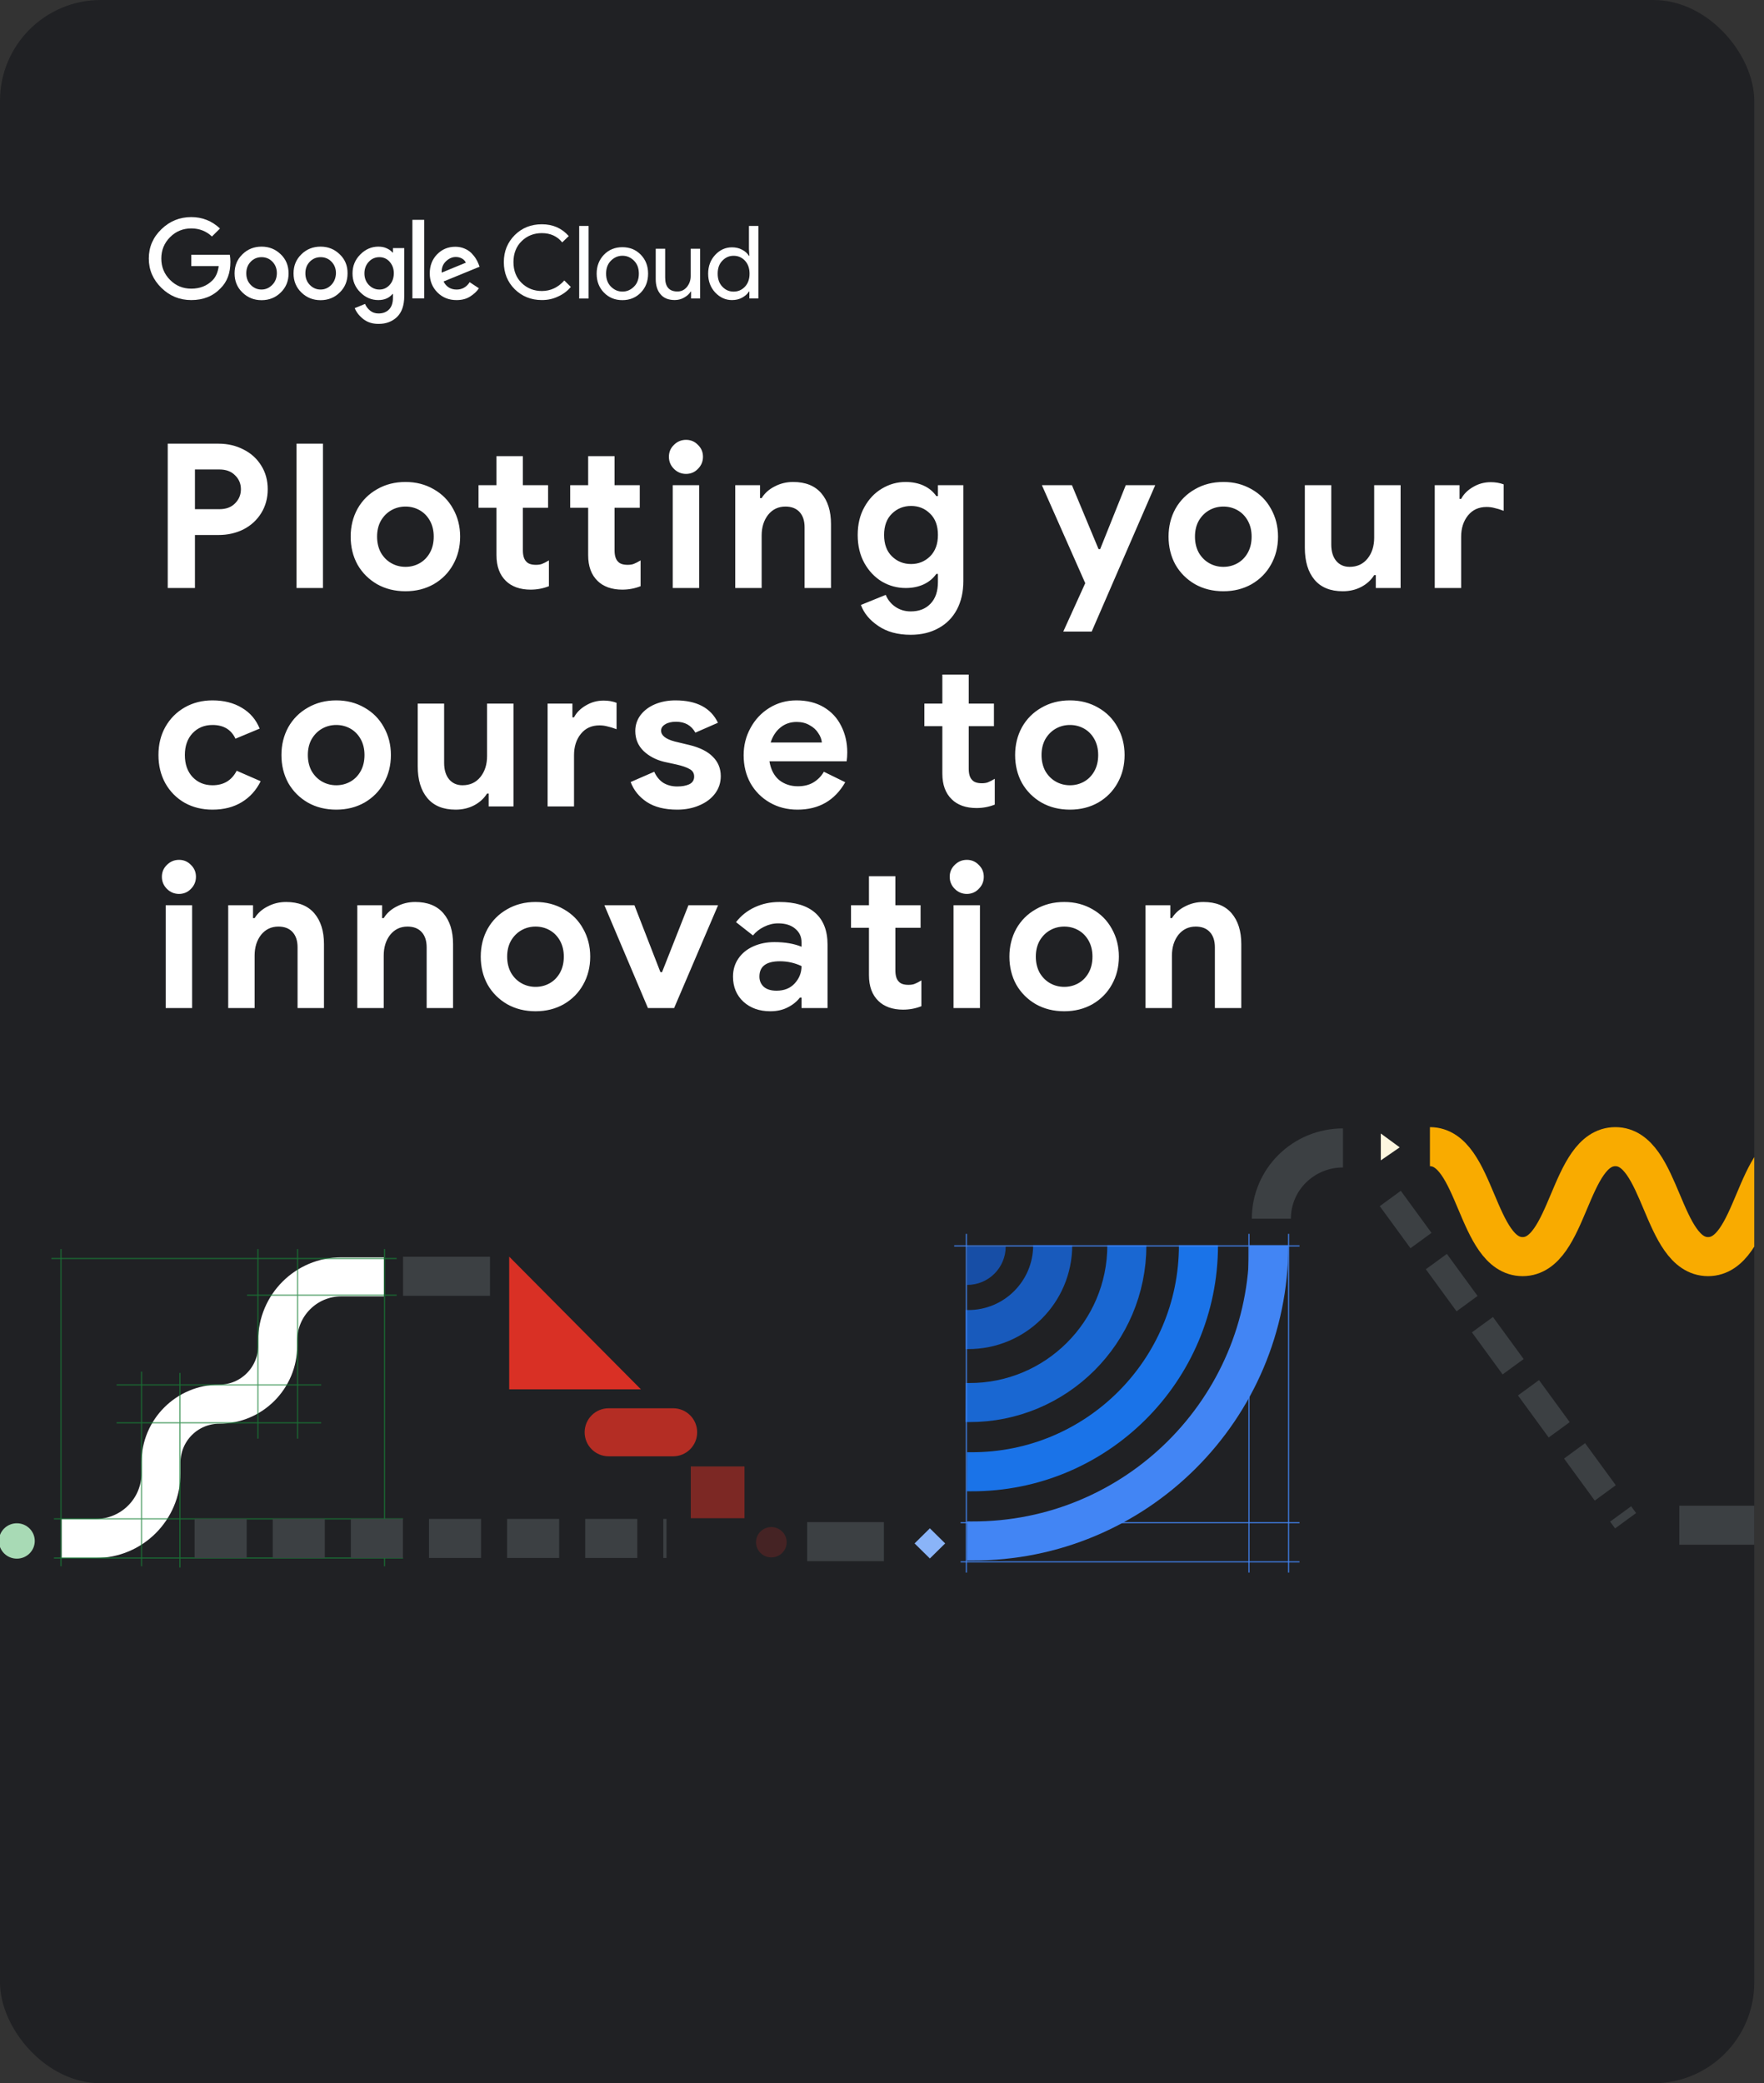 <svg width="105" height="124" viewBox="0 0 105 124" fill="none" xmlns="http://www.w3.org/2000/svg">
<rect x="0" y="0" width="105" height="124" fill="#333333" stroke="none"/>
<g clip-path="url(#clip0)">
<rect width="104.421" height="124" rx="6" fill="#202124"/>
<path d="M79.939 68.328C77.581 68.328 75.676 70.21 75.676 72.54" stroke="#3C4043" stroke-width="2.325" stroke-miterlimit="10"/>
<path d="M82.755 71.336L96.761 90.517" stroke="#3C4043" stroke-width="1.55" stroke-dasharray="3.1 1.55"/>
<path d="M57.56 91.721L57.847 91.722C67.598 91.763 75.524 83.87 75.524 74.119V74.119" stroke="#4285F4" stroke-width="2.325" stroke-miterlimit="10"/>
<path d="M57.56 87.601L57.798 87.602C65.266 87.634 71.337 81.588 71.337 74.119V74.119" stroke="#1A73E8" stroke-width="2.325" stroke-miterlimit="10"/>
<path d="M57.483 83.482L57.672 83.483C62.859 83.504 67.075 79.306 67.075 74.119V74.119" stroke="#1967D2" stroke-width="2.325" stroke-miterlimit="10"/>
<path d="M57.483 79.138L57.62 79.138C60.4 79.15 62.66 76.899 62.66 74.119V74.119" stroke="#185ABC" stroke-width="2.325" stroke-miterlimit="10"/>
<path d="M57.56 75.318L57.573 75.318C58.196 75.32 58.701 74.817 58.701 74.194V74.194" stroke="#174EA6" stroke-width="2.325" stroke-miterlimit="10"/>
<path d="M56.26 91.867L55.349 90.969L54.439 91.867L55.349 92.764L56.26 91.867Z" fill="#8AB4F8"/>
<path d="M85.115 68.252C87.869 68.252 87.869 74.796 90.633 74.796C93.388 74.796 93.388 68.252 96.152 68.252C98.907 68.252 98.907 74.796 101.671 74.796C104.435 74.796 104.425 68.252 107.189 68.252" stroke="#F9AB00" stroke-width="2.325" stroke-miterlimit="10"/>
<path d="M83.316 68.292L82.191 67.469L82.191 69.067L83.316 68.292Z" fill="#FEF7E0"/>
<rect opacity="0.5" x="41.118" y="87.283" width="3.197" height="3.084" fill="#D93025"/>
<path opacity="0.8" d="M34.8 85.252C34.8 84.463 35.44 83.823 36.229 83.823H40.069C40.859 83.823 41.498 84.463 41.498 85.252V85.252C41.498 86.042 40.859 86.682 40.069 86.682H36.229C35.44 86.682 34.8 86.042 34.8 85.252V85.252Z" fill="#D93025"/>
<path d="M30.309 82.695H38.149L30.309 74.797V82.695Z" fill="#D93025"/>
<ellipse opacity="0.2" cx="45.913" cy="91.797" rx="0.913" ry="0.903" fill="#D93025"/>
<path d="M3.667 91.571H5.709C7.849 91.571 9.584 89.836 9.584 87.696V87.05C9.584 85.132 11.138 83.578 13.056 83.578V83.578C14.973 83.578 16.528 82.023 16.528 80.105V79.789C16.528 77.696 18.224 76 20.317 76H22.849" stroke="white" stroke-width="2.325"/>
<g opacity="0.8">
<line opacity="0.8" x1="3.21" y1="92.736" x2="23.991" y2="92.736" stroke="#188038" stroke-width="0.077"/>
<line opacity="0.8" x1="3.058" y1="74.909" x2="23.61" y2="74.909" stroke="#188038" stroke-width="0.077"/>
<line opacity="0.8" x1="14.704" y1="77.09" x2="23.61" y2="77.09" stroke="#188038" stroke-width="0.077"/>
<line opacity="0.8" x1="3.21" y1="90.405" x2="23.991" y2="90.405" stroke="#188038" stroke-width="0.077"/>
<line opacity="0.8" x1="15.352" y1="74.346" x2="15.352" y2="85.629" stroke="#188038" stroke-width="0.077"/>
<line opacity="0.8" x1="22.888" y1="74.346" x2="22.888" y2="93.226" stroke="#188038" stroke-width="0.077"/>
<line opacity="0.8" x1="17.712" y1="74.346" x2="17.712" y2="85.629" stroke="#188038" stroke-width="0.077"/>
<line opacity="0.8" x1="10.709" y1="81.718" x2="10.709" y2="93.302" stroke="#188038" stroke-width="0.077"/>
<line opacity="0.8" x1="8.425" y1="81.643" x2="8.425" y2="93.227" stroke="#188038" stroke-width="0.077"/>
<line opacity="0.8" x1="3.63" y1="74.346" x2="3.63" y2="93.226" stroke="#188038" stroke-width="0.077"/>
<line opacity="0.8" x1="6.94" y1="82.431" x2="19.119" y2="82.431" stroke="#188038" stroke-width="0.077"/>
<line opacity="0.8" x1="6.94" y1="84.688" x2="19.119" y2="84.688" stroke="#188038" stroke-width="0.077"/>
</g>
<line opacity="0.8" x1="57.522" y1="73.442" x2="57.522" y2="93.602" stroke="#4285F4" stroke-width="0.077"/>
<line opacity="0.8" x1="76.704" y1="73.442" x2="76.704" y2="93.602" stroke="#4285F4" stroke-width="0.077"/>
<line opacity="0.8" x1="74.345" y1="73.442" x2="74.345" y2="93.602" stroke="#4285F4" stroke-width="0.077"/>
<line opacity="0.8" x1="77.351" y1="92.964" x2="57.179" y2="92.964" stroke="#4285F4" stroke-width="0.077"/>
<line opacity="0.8" x1="77.351" y1="90.632" x2="57.179" y2="90.632" stroke="#4285F4" stroke-width="0.077"/>
<line opacity="0.8" x1="77.351" y1="74.158" x2="56.798" y2="74.158" stroke="#4285F4" stroke-width="0.077"/>
<ellipse cx="1.003" cy="91.721" rx="1.066" ry="1.053" fill="#A8DAB5"/>
<line x1="48.045" y1="91.762" x2="52.612" y2="91.762" stroke="#3C4043" stroke-width="2.325"/>
<line x1="23.991" y1="75.965" x2="29.167" y2="75.965" stroke="#3C4043" stroke-width="2.325"/>
<path d="M11.584 91.571L39.672 91.571" stroke="#3C4043" stroke-width="2.325" stroke-dasharray="3.1 1.55"/>
<line x1="99.958" y1="90.785" x2="108.864" y2="90.785" stroke="#3C4043" stroke-width="2.325"/>
<path d="M9.984 26.408H13.008C13.552 26.408 14.048 26.524 14.496 26.756C14.944 26.98 15.296 27.3 15.552 27.716C15.808 28.124 15.936 28.592 15.936 29.12C15.936 29.648 15.808 30.12 15.552 30.536C15.296 30.952 14.944 31.276 14.496 31.508C14.048 31.732 13.552 31.844 13.008 31.844H11.604V35H9.984V26.408ZM13.056 30.308C13.456 30.308 13.768 30.192 13.992 29.96C14.224 29.728 14.34 29.448 14.34 29.12C14.34 28.792 14.224 28.516 13.992 28.292C13.768 28.06 13.456 27.944 13.056 27.944H11.604V30.308H13.056ZM17.651 26.408H19.223V35H17.651V26.408ZM24.137 35.192C23.505 35.192 22.941 35.052 22.445 34.772C21.949 34.484 21.561 34.096 21.281 33.608C21.009 33.112 20.873 32.556 20.873 31.94C20.873 31.332 21.009 30.78 21.281 30.284C21.561 29.788 21.949 29.4 22.445 29.12C22.941 28.832 23.505 28.688 24.137 28.688C24.761 28.688 25.321 28.832 25.817 29.12C26.313 29.4 26.697 29.788 26.969 30.284C27.249 30.78 27.389 31.332 27.389 31.94C27.389 32.556 27.249 33.112 26.969 33.608C26.697 34.096 26.313 34.484 25.817 34.772C25.321 35.052 24.761 35.192 24.137 35.192ZM24.137 33.74C24.441 33.74 24.721 33.668 24.977 33.524C25.233 33.38 25.437 33.172 25.589 32.9C25.741 32.628 25.817 32.308 25.817 31.94C25.817 31.58 25.741 31.264 25.589 30.992C25.437 30.72 25.233 30.512 24.977 30.368C24.721 30.224 24.441 30.152 24.137 30.152C23.833 30.152 23.553 30.224 23.297 30.368C23.041 30.512 22.833 30.72 22.673 30.992C22.521 31.264 22.445 31.58 22.445 31.94C22.445 32.3 22.521 32.62 22.673 32.9C22.833 33.172 23.041 33.38 23.297 33.524C23.553 33.668 23.833 33.74 24.137 33.74ZM31.58 35.096C31.276 35.096 30.996 35.052 30.74 34.964C30.484 34.868 30.276 34.74 30.116 34.58C29.74 34.22 29.552 33.708 29.552 33.044V30.224H28.484V28.88H29.552V27.152H31.124V28.88H32.624V30.224H31.124V32.756C31.124 33.068 31.192 33.292 31.328 33.428C31.44 33.556 31.632 33.62 31.904 33.62C32.056 33.62 32.18 33.6 32.276 33.56C32.38 33.52 32.512 33.452 32.672 33.356V34.892C32.328 35.028 31.964 35.096 31.58 35.096ZM37.038 35.096C36.733 35.096 36.453 35.052 36.197 34.964C35.941 34.868 35.733 34.74 35.574 34.58C35.197 34.22 35.01 33.708 35.01 33.044V30.224H33.941V28.88H35.01V27.152H36.581V28.88H38.081V30.224H36.581V32.756C36.581 33.068 36.65 33.292 36.785 33.428C36.898 33.556 37.09 33.62 37.361 33.62C37.514 33.62 37.638 33.6 37.733 33.56C37.837 33.52 37.969 33.452 38.13 33.356V34.892C37.785 35.028 37.422 35.096 37.038 35.096ZM40.836 28.208C40.556 28.208 40.316 28.108 40.116 27.908C39.916 27.708 39.816 27.468 39.816 27.188C39.816 26.908 39.916 26.672 40.116 26.48C40.316 26.28 40.556 26.18 40.836 26.18C41.116 26.18 41.352 26.28 41.544 26.48C41.744 26.672 41.844 26.908 41.844 27.188C41.844 27.468 41.744 27.708 41.544 27.908C41.352 28.108 41.116 28.208 40.836 28.208ZM40.044 28.88H41.616V35H40.044V28.88ZM43.764 28.88H45.24V29.648H45.336C45.52 29.352 45.78 29.12 46.116 28.952C46.452 28.776 46.816 28.688 47.208 28.688C47.944 28.688 48.504 28.912 48.888 29.36C49.272 29.808 49.464 30.42 49.464 31.196V35H47.892V31.388C47.892 30.996 47.792 30.692 47.592 30.476C47.392 30.26 47.112 30.152 46.752 30.152C46.328 30.152 45.984 30.316 45.72 30.644C45.464 30.972 45.336 31.384 45.336 31.88V35H43.764V28.88ZM54.209 37.784C53.433 37.784 52.789 37.608 52.277 37.256C51.765 36.912 51.421 36.496 51.245 36.008L52.721 35.408C52.849 35.712 53.045 35.952 53.309 36.128C53.573 36.304 53.873 36.392 54.209 36.392C54.705 36.392 55.097 36.24 55.385 35.936C55.681 35.632 55.829 35.2 55.829 34.64V34.16H55.733C55.541 34.432 55.289 34.64 54.977 34.784C54.665 34.928 54.309 35 53.909 35C53.405 35 52.933 34.872 52.493 34.616C52.061 34.352 51.713 33.984 51.449 33.512C51.185 33.032 51.053 32.476 51.053 31.844C51.053 31.212 51.185 30.66 51.449 30.188C51.713 29.708 52.061 29.34 52.493 29.084C52.933 28.82 53.405 28.688 53.909 28.688C54.309 28.688 54.665 28.76 54.977 28.904C55.289 29.048 55.541 29.256 55.733 29.528H55.829V28.88H57.341V34.58C57.341 35.236 57.213 35.804 56.957 36.284C56.701 36.764 56.337 37.132 55.865 37.388C55.393 37.652 54.841 37.784 54.209 37.784ZM54.233 33.572C54.673 33.572 55.049 33.42 55.361 33.116C55.673 32.804 55.829 32.38 55.829 31.844C55.829 31.292 55.673 30.868 55.361 30.572C55.057 30.268 54.681 30.116 54.233 30.116C53.785 30.116 53.405 30.268 53.093 30.572C52.781 30.876 52.625 31.3 52.625 31.844C52.625 32.388 52.781 32.812 53.093 33.116C53.405 33.42 53.785 33.572 54.233 33.572ZM64.598 34.712L62.018 28.88H63.806L65.39 32.684H65.486L67.01 28.88H68.762L64.982 37.592H63.29L64.598 34.712ZM72.821 35.192C72.189 35.192 71.625 35.052 71.129 34.772C70.633 34.484 70.245 34.096 69.965 33.608C69.693 33.112 69.557 32.556 69.557 31.94C69.557 31.332 69.693 30.78 69.965 30.284C70.245 29.788 70.633 29.4 71.129 29.12C71.625 28.832 72.189 28.688 72.821 28.688C73.445 28.688 74.005 28.832 74.501 29.12C74.997 29.4 75.381 29.788 75.653 30.284C75.933 30.78 76.073 31.332 76.073 31.94C76.073 32.556 75.933 33.112 75.653 33.608C75.381 34.096 74.997 34.484 74.501 34.772C74.005 35.052 73.445 35.192 72.821 35.192ZM72.821 33.74C73.125 33.74 73.405 33.668 73.661 33.524C73.917 33.38 74.121 33.172 74.273 32.9C74.425 32.628 74.501 32.308 74.501 31.94C74.501 31.58 74.425 31.264 74.273 30.992C74.121 30.72 73.917 30.512 73.661 30.368C73.405 30.224 73.125 30.152 72.821 30.152C72.517 30.152 72.237 30.224 71.981 30.368C71.725 30.512 71.517 30.72 71.357 30.992C71.205 31.264 71.129 31.58 71.129 31.94C71.129 32.3 71.205 32.62 71.357 32.9C71.517 33.172 71.725 33.38 71.981 33.524C72.237 33.668 72.517 33.74 72.821 33.74ZM79.925 35.192C79.189 35.192 78.629 34.964 78.245 34.508C77.861 34.052 77.669 33.416 77.669 32.6V28.88H79.241V32.408C79.241 32.824 79.341 33.152 79.541 33.392C79.741 33.624 80.005 33.74 80.333 33.74C80.781 33.74 81.137 33.576 81.401 33.248C81.665 32.92 81.797 32.504 81.797 32V28.88H83.369V35H81.893V34.232H81.797C81.613 34.528 81.353 34.764 81.017 34.94C80.689 35.108 80.325 35.192 79.925 35.192ZM85.401 28.88H86.877V29.696H86.973C87.125 29.408 87.361 29.172 87.681 28.988C88.001 28.796 88.353 28.7 88.737 28.7C89.017 28.7 89.273 28.744 89.505 28.832V30.404C89.289 30.324 89.105 30.268 88.953 30.236C88.809 30.196 88.653 30.176 88.485 30.176C88.021 30.176 87.653 30.344 87.381 30.68C87.109 31.016 86.973 31.44 86.973 31.952V35H85.401V28.88ZM12.648 48.192C12.032 48.192 11.48 48.056 10.992 47.784C10.504 47.504 10.12 47.116 9.84 46.62C9.568 46.124 9.432 45.564 9.432 44.94C9.432 44.316 9.568 43.76 9.84 43.272C10.12 42.776 10.504 42.388 10.992 42.108C11.48 41.828 12.032 41.688 12.648 41.688C13.328 41.688 13.912 41.836 14.4 42.132C14.888 42.42 15.24 42.832 15.456 43.368L14.016 43.968C13.76 43.424 13.304 43.152 12.648 43.152C12.168 43.152 11.772 43.316 11.46 43.644C11.156 43.972 11.004 44.404 11.004 44.94C11.004 45.484 11.156 45.92 11.46 46.248C11.772 46.576 12.168 46.74 12.648 46.74C13.312 46.74 13.792 46.452 14.088 45.876L15.516 46.5C15.252 47.036 14.876 47.452 14.388 47.748C13.9 48.044 13.32 48.192 12.648 48.192ZM20.016 48.192C19.384 48.192 18.82 48.052 18.324 47.772C17.828 47.484 17.44 47.096 17.16 46.608C16.888 46.112 16.752 45.556 16.752 44.94C16.752 44.332 16.888 43.78 17.16 43.284C17.44 42.788 17.828 42.4 18.324 42.12C18.82 41.832 19.384 41.688 20.016 41.688C20.64 41.688 21.2 41.832 21.696 42.12C22.192 42.4 22.576 42.788 22.848 43.284C23.128 43.78 23.268 44.332 23.268 44.94C23.268 45.556 23.128 46.112 22.848 46.608C22.576 47.096 22.192 47.484 21.696 47.772C21.2 48.052 20.64 48.192 20.016 48.192ZM20.016 46.74C20.32 46.74 20.6 46.668 20.856 46.524C21.112 46.38 21.316 46.172 21.468 45.9C21.62 45.628 21.696 45.308 21.696 44.94C21.696 44.58 21.62 44.264 21.468 43.992C21.316 43.72 21.112 43.512 20.856 43.368C20.6 43.224 20.32 43.152 20.016 43.152C19.712 43.152 19.432 43.224 19.176 43.368C18.92 43.512 18.712 43.72 18.552 43.992C18.4 44.264 18.324 44.58 18.324 44.94C18.324 45.3 18.4 45.62 18.552 45.9C18.712 46.172 18.92 46.38 19.176 46.524C19.432 46.668 19.712 46.74 20.016 46.74ZM27.12 48.192C26.384 48.192 25.825 47.964 25.441 47.508C25.056 47.052 24.864 46.416 24.864 45.6V41.88H26.436V45.408C26.436 45.824 26.537 46.152 26.736 46.392C26.936 46.624 27.201 46.74 27.529 46.74C27.977 46.74 28.332 46.576 28.596 46.248C28.86 45.92 28.992 45.504 28.992 45V41.88H30.564V48H29.088V47.232H28.992C28.808 47.528 28.549 47.764 28.212 47.94C27.884 48.108 27.52 48.192 27.12 48.192ZM32.596 41.88H34.072V42.696H34.168C34.32 42.408 34.556 42.172 34.876 41.988C35.196 41.796 35.548 41.7 35.932 41.7C36.212 41.7 36.468 41.744 36.7 41.832V43.404C36.484 43.324 36.3 43.268 36.148 43.236C36.004 43.196 35.848 43.176 35.68 43.176C35.216 43.176 34.848 43.344 34.576 43.68C34.304 44.016 34.168 44.44 34.168 44.952V48H32.596V41.88ZM40.311 48.192C39.567 48.192 38.963 48.04 38.499 47.736C38.043 47.432 37.723 47.036 37.539 46.548L38.943 45.936C39.071 46.224 39.251 46.444 39.483 46.596C39.723 46.74 39.999 46.812 40.311 46.812C40.599 46.812 40.839 46.768 41.031 46.68C41.223 46.584 41.319 46.432 41.319 46.224C41.319 46.024 41.231 45.876 41.055 45.78C40.879 45.676 40.615 45.584 40.263 45.504L39.543 45.348C39.047 45.228 38.635 45.012 38.307 44.7C37.979 44.38 37.815 43.984 37.815 43.512C37.815 43.16 37.919 42.844 38.127 42.564C38.343 42.284 38.631 42.068 38.991 41.916C39.359 41.764 39.763 41.688 40.203 41.688C41.467 41.688 42.311 42.132 42.735 43.02L41.391 43.608C41.151 43.176 40.767 42.96 40.239 42.96C39.967 42.96 39.751 43.012 39.591 43.116C39.431 43.212 39.351 43.336 39.351 43.488C39.351 43.776 39.623 43.992 40.167 44.136L41.067 44.352C41.675 44.504 42.131 44.736 42.435 45.048C42.747 45.36 42.903 45.744 42.903 46.2C42.903 46.592 42.787 46.94 42.555 47.244C42.331 47.54 42.019 47.772 41.619 47.94C41.227 48.108 40.791 48.192 40.311 48.192ZM47.468 48.192C46.86 48.192 46.312 48.052 45.824 47.772C45.336 47.492 44.952 47.108 44.672 46.62C44.4 46.124 44.264 45.568 44.264 44.952C44.264 44.368 44.4 43.828 44.672 43.332C44.944 42.828 45.32 42.428 45.8 42.132C46.28 41.836 46.816 41.688 47.408 41.688C48.04 41.688 48.584 41.824 49.04 42.096C49.496 42.368 49.84 42.74 50.072 43.212C50.312 43.684 50.432 44.208 50.432 44.784C50.432 44.968 50.42 45.144 50.396 45.312H45.8C45.88 45.8 46.072 46.172 46.376 46.428C46.688 46.676 47.06 46.8 47.492 46.8C47.852 46.8 48.16 46.724 48.416 46.572C48.68 46.412 48.888 46.2 49.04 45.936L50.312 46.56C49.688 47.648 48.74 48.192 47.468 48.192ZM48.92 44.196C48.904 44.004 48.832 43.816 48.704 43.632C48.584 43.44 48.412 43.284 48.188 43.164C47.972 43.036 47.716 42.972 47.42 42.972C47.044 42.972 46.72 43.084 46.448 43.308C46.184 43.524 45.992 43.82 45.872 44.196H48.92ZM58.12 48.096C57.816 48.096 57.535 48.052 57.279 47.964C57.023 47.868 56.816 47.74 56.656 47.58C56.279 47.22 56.092 46.708 56.092 46.044V43.224H55.023V41.88H56.092V40.152H57.663V41.88H59.163V43.224H57.663V45.756C57.663 46.068 57.731 46.292 57.867 46.428C57.98 46.556 58.172 46.62 58.444 46.62C58.596 46.62 58.719 46.6 58.816 46.56C58.919 46.52 59.051 46.452 59.212 46.356V47.892C58.867 48.028 58.504 48.096 58.12 48.096ZM63.688 48.192C63.056 48.192 62.492 48.052 61.996 47.772C61.5 47.484 61.112 47.096 60.832 46.608C60.56 46.112 60.424 45.556 60.424 44.94C60.424 44.332 60.56 43.78 60.832 43.284C61.112 42.788 61.5 42.4 61.996 42.12C62.492 41.832 63.056 41.688 63.688 41.688C64.312 41.688 64.872 41.832 65.368 42.12C65.864 42.4 66.248 42.788 66.52 43.284C66.8 43.78 66.94 44.332 66.94 44.94C66.94 45.556 66.8 46.112 66.52 46.608C66.248 47.096 65.864 47.484 65.368 47.772C64.872 48.052 64.312 48.192 63.688 48.192ZM63.688 46.74C63.992 46.74 64.272 46.668 64.528 46.524C64.784 46.38 64.988 46.172 65.14 45.9C65.292 45.628 65.368 45.308 65.368 44.94C65.368 44.58 65.292 44.264 65.14 43.992C64.988 43.72 64.784 43.512 64.528 43.368C64.272 43.224 63.992 43.152 63.688 43.152C63.384 43.152 63.104 43.224 62.848 43.368C62.592 43.512 62.384 43.72 62.224 43.992C62.072 44.264 61.996 44.58 61.996 44.94C61.996 45.3 62.072 45.62 62.224 45.9C62.384 46.172 62.592 46.38 62.848 46.524C63.104 46.668 63.384 46.74 63.688 46.74ZM10.656 53.208C10.376 53.208 10.136 53.108 9.936 52.908C9.736 52.708 9.636 52.468 9.636 52.188C9.636 51.908 9.736 51.672 9.936 51.48C10.136 51.28 10.376 51.18 10.656 51.18C10.936 51.18 11.172 51.28 11.364 51.48C11.564 51.672 11.664 51.908 11.664 52.188C11.664 52.468 11.564 52.708 11.364 52.908C11.172 53.108 10.936 53.208 10.656 53.208ZM9.864 53.88H11.436V60H9.864V53.88ZM13.584 53.88H15.06V54.648H15.156C15.34 54.352 15.6 54.12 15.936 53.952C16.272 53.776 16.636 53.688 17.028 53.688C17.764 53.688 18.324 53.912 18.708 54.36C19.092 54.808 19.284 55.42 19.284 56.196V60H17.712V56.388C17.712 55.996 17.612 55.692 17.412 55.476C17.212 55.26 16.932 55.152 16.572 55.152C16.148 55.152 15.804 55.316 15.54 55.644C15.284 55.972 15.156 56.384 15.156 56.88V60H13.584V53.88ZM21.268 53.88H22.744V54.648H22.84C23.024 54.352 23.284 54.12 23.62 53.952C23.956 53.776 24.32 53.688 24.712 53.688C25.448 53.688 26.008 53.912 26.392 54.36C26.776 54.808 26.968 55.42 26.968 56.196V60H25.396V56.388C25.396 55.996 25.296 55.692 25.096 55.476C24.896 55.26 24.616 55.152 24.256 55.152C23.832 55.152 23.488 55.316 23.224 55.644C22.968 55.972 22.84 56.384 22.84 56.88V60H21.268V53.88ZM31.88 60.192C31.248 60.192 30.684 60.052 30.188 59.772C29.692 59.484 29.304 59.096 29.024 58.608C28.752 58.112 28.616 57.556 28.616 56.94C28.616 56.332 28.752 55.78 29.024 55.284C29.304 54.788 29.692 54.4 30.188 54.12C30.684 53.832 31.248 53.688 31.88 53.688C32.504 53.688 33.064 53.832 33.56 54.12C34.056 54.4 34.44 54.788 34.712 55.284C34.992 55.78 35.132 56.332 35.132 56.94C35.132 57.556 34.992 58.112 34.712 58.608C34.44 59.096 34.056 59.484 33.56 59.772C33.064 60.052 32.504 60.192 31.88 60.192ZM31.88 58.74C32.184 58.74 32.464 58.668 32.72 58.524C32.976 58.38 33.18 58.172 33.332 57.9C33.484 57.628 33.56 57.308 33.56 56.94C33.56 56.58 33.484 56.264 33.332 55.992C33.18 55.72 32.976 55.512 32.72 55.368C32.464 55.224 32.184 55.152 31.88 55.152C31.576 55.152 31.296 55.224 31.04 55.368C30.784 55.512 30.576 55.72 30.416 55.992C30.264 56.264 30.188 56.58 30.188 56.94C30.188 57.3 30.264 57.62 30.416 57.9C30.576 58.172 30.784 58.38 31.04 58.524C31.296 58.668 31.576 58.74 31.88 58.74ZM35.975 53.88H37.763L39.311 57.864H39.407L40.979 53.88H42.743L40.127 60H38.567L35.975 53.88ZM45.851 60.192C45.203 60.192 44.671 60.004 44.255 59.628C43.839 59.244 43.631 58.744 43.631 58.128C43.631 57.72 43.739 57.36 43.955 57.048C44.171 56.736 44.467 56.496 44.843 56.328C45.219 56.16 45.635 56.076 46.091 56.076C46.723 56.076 47.263 56.168 47.711 56.352V56.088C47.711 55.752 47.583 55.48 47.327 55.272C47.079 55.064 46.743 54.96 46.319 54.96C46.031 54.96 45.751 55.028 45.479 55.164C45.215 55.292 44.995 55.464 44.819 55.68L43.811 54.888C44.107 54.504 44.479 54.208 44.927 54C45.375 53.792 45.863 53.688 46.391 53.688C47.327 53.688 48.039 53.904 48.527 54.336C49.015 54.768 49.259 55.4 49.259 56.232V60H47.711V59.376H47.615C47.431 59.616 47.187 59.812 46.883 59.964C46.587 60.116 46.243 60.192 45.851 60.192ZM46.223 58.968C46.679 58.968 47.039 58.824 47.303 58.536C47.575 58.24 47.711 57.896 47.711 57.504C47.303 57.312 46.875 57.216 46.427 57.216C45.611 57.216 45.203 57.52 45.203 58.128C45.203 58.376 45.291 58.58 45.467 58.74C45.643 58.892 45.895 58.968 46.223 58.968ZM53.752 60.096C53.448 60.096 53.168 60.052 52.912 59.964C52.656 59.868 52.448 59.74 52.288 59.58C51.912 59.22 51.724 58.708 51.724 58.044V55.224H50.656V53.88H51.724V52.152H53.296V53.88H54.796V55.224H53.296V57.756C53.296 58.068 53.364 58.292 53.5 58.428C53.612 58.556 53.804 58.62 54.076 58.62C54.228 58.62 54.352 58.6 54.448 58.56C54.552 58.52 54.684 58.452 54.844 58.356V59.892C54.5 60.028 54.136 60.096 53.752 60.096ZM57.55 53.208C57.27 53.208 57.031 53.108 56.831 52.908C56.63 52.708 56.531 52.468 56.531 52.188C56.531 51.908 56.63 51.672 56.831 51.48C57.031 51.28 57.27 51.18 57.55 51.18C57.831 51.18 58.066 51.28 58.258 51.48C58.459 51.672 58.559 51.908 58.559 52.188C58.559 52.468 58.459 52.708 58.258 52.908C58.066 53.108 57.831 53.208 57.55 53.208ZM56.758 53.88H58.331V60H56.758V53.88ZM63.348 60.192C62.716 60.192 62.152 60.052 61.656 59.772C61.16 59.484 60.772 59.096 60.492 58.608C60.22 58.112 60.084 57.556 60.084 56.94C60.084 56.332 60.22 55.78 60.492 55.284C60.772 54.788 61.16 54.4 61.656 54.12C62.152 53.832 62.716 53.688 63.348 53.688C63.972 53.688 64.532 53.832 65.028 54.12C65.524 54.4 65.908 54.788 66.18 55.284C66.46 55.78 66.6 56.332 66.6 56.94C66.6 57.556 66.46 58.112 66.18 58.608C65.908 59.096 65.524 59.484 65.028 59.772C64.532 60.052 63.972 60.192 63.348 60.192ZM63.348 58.74C63.652 58.74 63.932 58.668 64.188 58.524C64.444 58.38 64.648 58.172 64.8 57.9C64.952 57.628 65.028 57.308 65.028 56.94C65.028 56.58 64.952 56.264 64.8 55.992C64.648 55.72 64.444 55.512 64.188 55.368C63.932 55.224 63.652 55.152 63.348 55.152C63.044 55.152 62.764 55.224 62.508 55.368C62.252 55.512 62.044 55.72 61.884 55.992C61.732 56.264 61.656 56.58 61.656 56.94C61.656 57.3 61.732 57.62 61.884 57.9C62.044 58.172 62.252 58.38 62.508 58.524C62.764 58.668 63.044 58.74 63.348 58.74ZM68.186 53.88H69.662V54.648H69.758C69.942 54.352 70.202 54.12 70.538 53.952C70.874 53.776 71.238 53.688 71.63 53.688C72.366 53.688 72.926 53.912 73.31 54.36C73.694 54.808 73.886 55.42 73.886 56.196V60H72.314V56.388C72.314 55.996 72.214 55.692 72.014 55.476C71.814 55.26 71.534 55.152 71.174 55.152C70.75 55.152 70.406 55.316 70.142 55.644C69.886 55.972 69.758 56.384 69.758 56.88V60H68.186V53.88Z" fill="white"/>
<path d="M35.036 17.768H34.475V13.449H35.036V17.768Z" fill="white"/>
<path d="M35.947 15.164C36.236 14.865 36.603 14.713 37.046 14.713C37.489 14.713 37.856 14.865 38.145 15.164C38.435 15.463 38.577 15.838 38.577 16.289C38.577 16.74 38.435 17.115 38.145 17.414C37.856 17.713 37.489 17.865 37.046 17.865C36.603 17.865 36.236 17.713 35.947 17.414C35.657 17.115 35.515 16.74 35.515 16.289C35.515 15.838 35.663 15.463 35.947 15.164ZM36.366 17.062C36.561 17.256 36.786 17.355 37.052 17.355C37.318 17.355 37.542 17.256 37.737 17.062C37.932 16.869 38.027 16.611 38.027 16.289C38.027 15.967 37.932 15.709 37.737 15.516C37.542 15.322 37.318 15.223 37.052 15.223C36.786 15.223 36.561 15.322 36.366 15.516C36.171 15.709 36.077 15.967 36.077 16.289C36.077 16.605 36.171 16.869 36.366 17.062Z" fill="white"/>
<path d="M41.673 17.766H41.135V17.355H41.112C41.029 17.496 40.899 17.613 40.722 17.713C40.55 17.812 40.361 17.859 40.166 17.859C39.794 17.859 39.51 17.748 39.321 17.52C39.126 17.297 39.031 16.992 39.031 16.617V14.807H39.593V16.523C39.593 17.074 39.835 17.35 40.326 17.35C40.556 17.35 40.745 17.256 40.893 17.074C41.041 16.887 41.112 16.676 41.112 16.436V14.807H41.673V17.766V17.766Z" fill="white"/>
<path d="M43.57 17.861C43.186 17.861 42.855 17.709 42.571 17.41C42.293 17.111 42.152 16.736 42.152 16.291C42.152 15.846 42.293 15.471 42.571 15.172C42.849 14.873 43.186 14.721 43.57 14.721C43.794 14.721 44.001 14.768 44.178 14.867C44.362 14.961 44.492 15.084 44.58 15.23H44.604L44.58 14.82V13.449H45.142V17.762H44.604V17.352H44.58C44.492 17.498 44.356 17.615 44.178 17.715C44.001 17.814 43.8 17.861 43.57 17.861ZM43.664 17.357C43.93 17.357 44.149 17.264 44.338 17.07C44.521 16.877 44.616 16.619 44.616 16.291C44.616 15.963 44.521 15.705 44.338 15.512C44.155 15.318 43.93 15.225 43.664 15.225C43.404 15.225 43.18 15.324 42.997 15.518C42.807 15.711 42.719 15.969 42.719 16.291C42.719 16.613 42.813 16.871 42.997 17.064C43.18 17.258 43.404 17.357 43.664 17.357Z" fill="white"/>
<path d="M32.253 17.86C31.615 17.86 31.077 17.644 30.64 17.216C30.209 16.788 29.99 16.249 29.99 15.604C29.99 14.96 30.209 14.427 30.64 13.993C31.071 13.565 31.609 13.349 32.253 13.349C32.909 13.349 33.441 13.583 33.855 14.052L33.465 14.427C33.169 14.063 32.767 13.876 32.253 13.876C31.78 13.876 31.379 14.034 31.053 14.351C30.729 14.667 30.563 15.083 30.563 15.599C30.563 16.114 30.729 16.53 31.053 16.847C31.379 17.163 31.78 17.321 32.253 17.321C32.773 17.321 33.222 17.11 33.589 16.694L33.979 17.081C33.778 17.315 33.53 17.509 33.228 17.644C32.933 17.79 32.608 17.86 32.253 17.86Z" fill="white"/>
<path d="M11.386 17.861C10.695 17.861 10.104 17.621 9.608 17.135C9.111 16.648 8.857 16.068 8.857 15.389C8.857 14.709 9.105 14.129 9.608 13.643C10.104 13.162 10.695 12.922 11.386 12.922C12.048 12.922 12.616 13.15 13.094 13.602L12.616 14.076C12.273 13.754 11.859 13.596 11.386 13.596C10.89 13.596 10.465 13.771 10.122 14.117C9.773 14.469 9.602 14.891 9.602 15.389C9.602 15.887 9.773 16.309 10.122 16.66C10.47 17.012 10.89 17.182 11.386 17.182C11.895 17.182 12.314 17.018 12.645 16.689C12.846 16.49 12.97 16.209 13.018 15.84H11.386V15.166H13.679C13.703 15.289 13.715 15.43 13.715 15.588C13.715 16.25 13.52 16.777 13.124 17.164C12.675 17.633 12.096 17.861 11.386 17.861Z" fill="white"/>
<path d="M16.711 15.137C16.397 14.832 16.019 14.68 15.57 14.68C15.121 14.68 14.737 14.832 14.43 15.137C14.116 15.441 13.963 15.816 13.963 16.273C13.963 16.73 14.116 17.105 14.43 17.41C14.743 17.715 15.121 17.867 15.57 17.867C16.019 17.867 16.403 17.715 16.711 17.41C17.024 17.105 17.177 16.73 17.177 16.273C17.177 15.816 17.024 15.435 16.711 15.137ZM16.202 16.959C16.025 17.141 15.812 17.234 15.564 17.234C15.316 17.234 15.103 17.141 14.926 16.959C14.749 16.777 14.66 16.549 14.66 16.268C14.66 15.986 14.749 15.758 14.926 15.576C15.103 15.395 15.316 15.307 15.57 15.307C15.824 15.307 16.037 15.395 16.214 15.576C16.392 15.758 16.48 15.986 16.48 16.268C16.474 16.549 16.386 16.777 16.202 16.959Z" fill="white"/>
<path d="M20.221 15.137C19.908 14.832 19.53 14.68 19.081 14.68C18.632 14.68 18.247 14.832 17.94 15.137C17.627 15.441 17.473 15.816 17.473 16.273C17.473 16.73 17.627 17.105 17.94 17.41C18.253 17.715 18.632 17.867 19.081 17.867C19.53 17.867 19.914 17.715 20.221 17.41C20.535 17.105 20.688 16.73 20.688 16.273C20.694 15.816 20.535 15.435 20.221 15.137ZM19.719 16.959C19.542 17.141 19.329 17.234 19.081 17.234C18.832 17.234 18.62 17.141 18.442 16.959C18.265 16.777 18.177 16.549 18.177 16.268C18.177 15.986 18.265 15.758 18.442 15.576C18.62 15.395 18.832 15.307 19.087 15.307C19.341 15.307 19.553 15.395 19.731 15.576C19.908 15.758 19.997 15.986 19.997 16.268C19.985 16.549 19.896 16.777 19.719 16.959Z" fill="white"/>
<path d="M23.389 14.773V15.031H23.365C23.282 14.932 23.164 14.844 23.016 14.779C22.868 14.709 22.703 14.68 22.52 14.68C22.112 14.68 21.752 14.838 21.444 15.148C21.137 15.459 20.983 15.834 20.983 16.279C20.983 16.719 21.137 17.094 21.444 17.398C21.752 17.709 22.112 17.861 22.52 17.861C22.886 17.861 23.164 17.738 23.365 17.498H23.389V17.727C23.389 18.025 23.312 18.26 23.158 18.418C23.004 18.576 22.797 18.658 22.532 18.658C22.331 18.658 22.165 18.6 22.029 18.488C21.893 18.377 21.793 18.242 21.728 18.09L21.113 18.342C21.22 18.594 21.391 18.811 21.633 18.998C21.876 19.186 22.177 19.279 22.532 19.279C22.975 19.279 23.341 19.145 23.631 18.869C23.914 18.594 24.062 18.178 24.062 17.627V14.768H23.389V14.773ZM23.194 16.959C23.028 17.141 22.827 17.234 22.585 17.234C22.337 17.234 22.13 17.141 21.952 16.959C21.781 16.777 21.692 16.549 21.692 16.273C21.692 15.998 21.781 15.764 21.952 15.582C22.124 15.395 22.337 15.307 22.585 15.307C22.827 15.307 23.034 15.4 23.194 15.582C23.359 15.77 23.442 15.998 23.442 16.273C23.436 16.549 23.359 16.777 23.194 16.959Z" fill="white"/>
<path d="M25.25 13.085H24.547V17.761H25.25V13.085Z" fill="white"/>
<path d="M27.182 17.235C26.828 17.235 26.568 17.077 26.402 16.755L28.547 15.876L28.477 15.694C28.435 15.589 28.382 15.483 28.317 15.384C28.252 15.278 28.163 15.173 28.057 15.062C27.945 14.95 27.809 14.862 27.643 14.792C27.478 14.722 27.295 14.687 27.1 14.687C26.68 14.687 26.32 14.833 26.024 15.132C25.729 15.431 25.581 15.812 25.581 16.274C25.581 16.726 25.735 17.101 26.036 17.405C26.337 17.71 26.721 17.862 27.171 17.862C27.496 17.862 27.767 17.792 27.992 17.645C28.217 17.499 28.388 17.341 28.506 17.159L27.957 16.796C27.767 17.089 27.507 17.235 27.182 17.235ZM26.55 15.548C26.733 15.378 26.922 15.296 27.129 15.296C27.265 15.296 27.389 15.325 27.502 15.39C27.614 15.454 27.685 15.536 27.726 15.636L26.29 16.227C26.278 15.94 26.367 15.718 26.55 15.548Z" fill="white"/>
</g>
<defs>
<clipPath id="clip0">
<rect width="104.421" height="124" rx="6" fill="white"/>
</clipPath>
</defs>
</svg>

